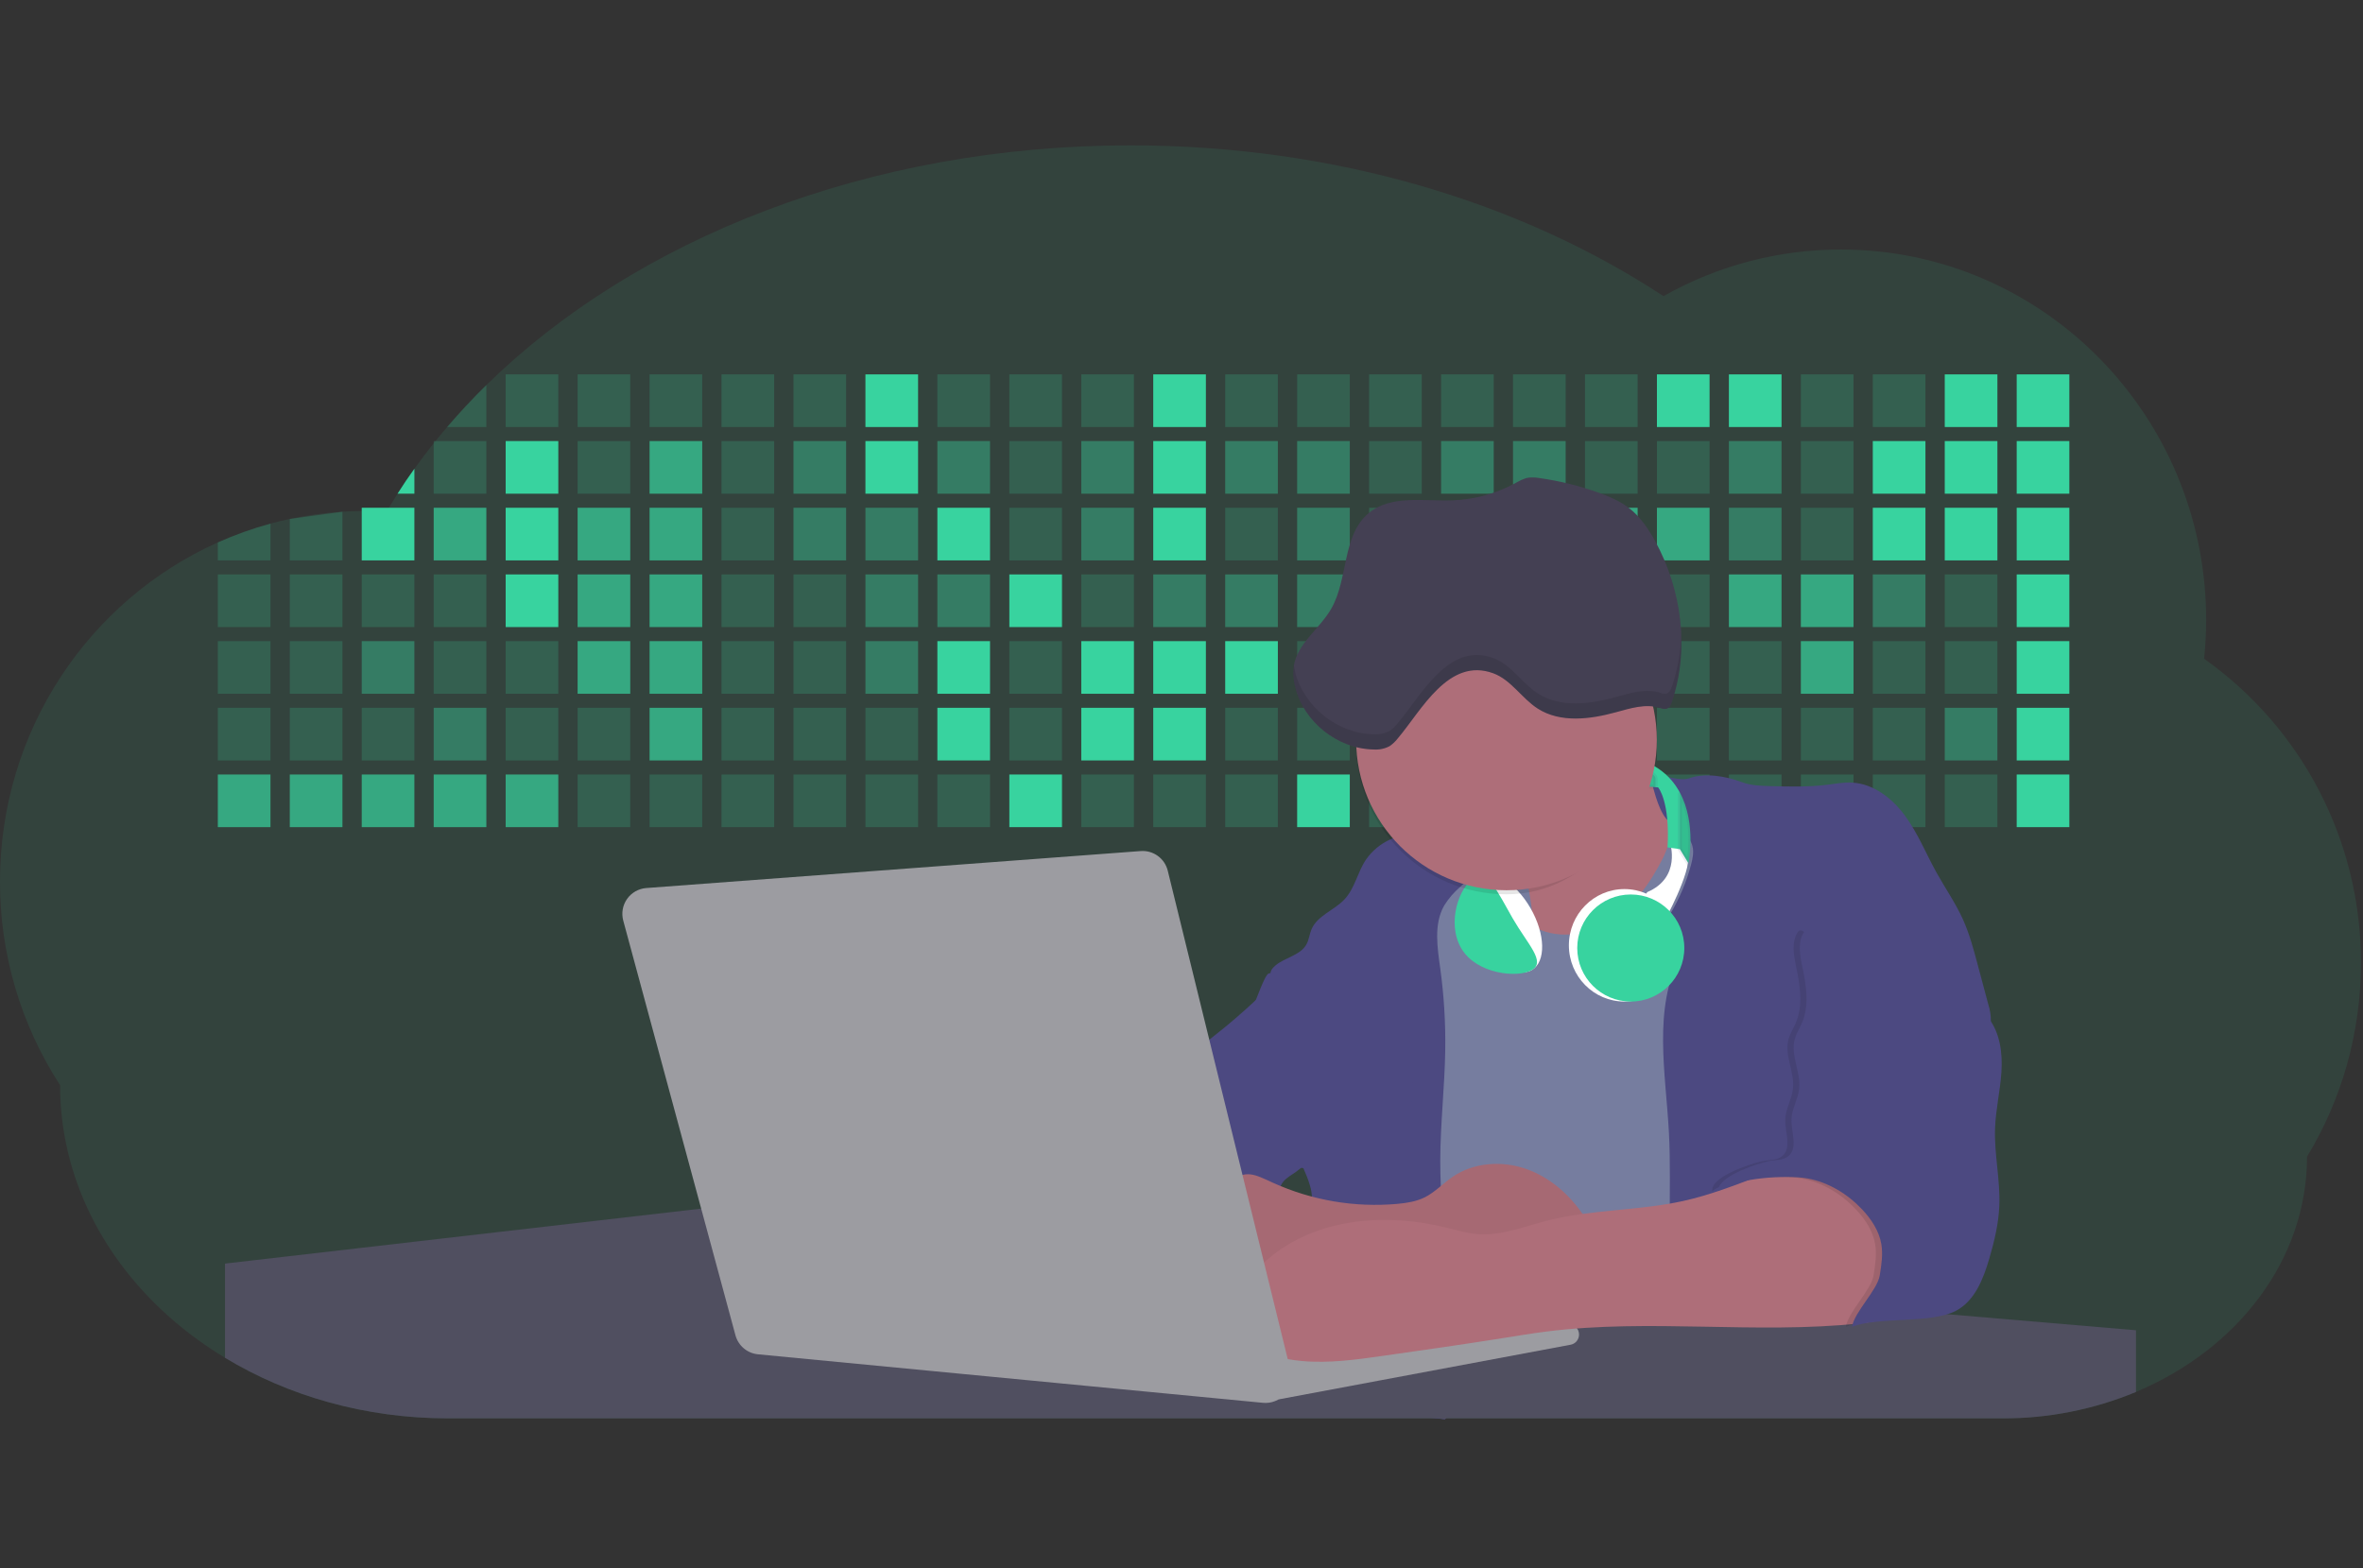 <?xml version="1.0" encoding="UTF-8"?>
<svg width="553px" height="367px" viewBox="0 0 553 367" version="1.1" xmlns="http://www.w3.org/2000/svg" xmlns:xlink="http://www.w3.org/1999/xlink">
    <rect x="0" y="0" width="553" height="367" fill="#333333" stroke="none"/>
    <!-- Generator: Sketch 52.5 (67469) - http://www.bohemiancoding.com/sketch -->
    <title>create</title>
    <desc>Created with Sketch.</desc>
    <g id="create" stroke="none" stroke-width="1" fill="none" fill-rule="evenodd">
        <g id="undraw_developer_activity_bv83" transform="translate(0, 34)">
            <path d="M552.517,191.367 C552.524,199.466 551.41,207.528 549.209,215.322 C547.081,222.836 543.95,230.03 539.902,236.708 C539.902,260.905 523.568,281.817 499.859,291.767 C489.952,295.882 479.324,297.984 468.596,297.949 L104.886,297.949 C85.447,297.949 67.432,292.704 52.658,283.769 C48.43,281.223 44.419,278.333 40.666,275.128 C24.245,261.016 14.064,241.514 14.064,219.973 C4.848,205.782 -0.039,189.216 -3.26011733e-14,172.295 C-3.26011733e-14,136.864 20.956,106.398 50.977,92.947 C54.964,91.162 59.083,89.69 63.298,88.543 C64.789,88.137 66.296,87.773 67.819,87.451 C71.878,86.587 75.996,86.022 80.139,85.761 C81.636,85.668 83.142,85.614 84.655,85.602 L85.486,85.602 C87.157,85.602 88.813,85.659 90.46,85.756 L91.001,84.838 C91.664,83.731 92.344,82.634 93.039,81.549 C94.295,79.572 95.612,77.624 96.99,75.705 C98.432,73.68 99.938,71.687 101.506,69.726 L101.907,69.243 C102.795,68.136 103.703,67.041 104.63,65.959 C107.528,62.582 110.587,59.305 113.807,56.131 C148.634,21.994 203.195,0.019 264.532,0.019 C312.259,0.019 355.886,13.325 389.302,35.31 C401.962,28.146 416.263,24.387 430.809,24.4 C478.014,24.4 516.294,63.216 516.294,111.097 C516.287,114.127 516.126,117.154 515.811,120.168 C538.903,136.514 552.596,163.075 552.517,191.367 Z" id="Path" fill="#38D39F" opacity="0.1"></path>
            <path d="M113.817,56.111 L113.817,65.94 L104.64,65.94 C107.515,62.565 110.574,59.289 113.817,56.111 Z" id="Path" fill="#38D39F" opacity="0.2"></path>
            <rect id="Rectangle" fill="#38D39F" opacity="0.2" x="118.337" y="53.619" width="12.321" height="12.321"></rect>
            <rect id="Rectangle" fill="#38D39F" opacity="0.2" x="135.173" y="53.619" width="12.321" height="12.321"></rect>
            <rect id="Rectangle" fill="#38D39F" opacity="0.2" x="152.015" y="53.619" width="12.321" height="12.321"></rect>
            <rect id="Rectangle" fill="#38D39F" opacity="0.2" x="168.851" y="53.619" width="12.321" height="12.321"></rect>
            <rect id="Rectangle" fill="#38D39F" opacity="0.2" x="185.692" y="53.619" width="12.321" height="12.321"></rect>
            <rect id="Rectangle" fill="#38D39F" x="202.533" y="53.619" width="12.321" height="12.321"></rect>
            <rect id="Rectangle" fill="#38D39F" opacity="0.2" x="219.37" y="53.619" width="12.321" height="12.321"></rect>
            <rect id="Rectangle" fill="#38D39F" opacity="0.2" x="236.211" y="53.619" width="12.321" height="12.321"></rect>
            <rect id="Rectangle" fill="#38D39F" opacity="0.2" x="253.047" y="53.619" width="12.321" height="12.321"></rect>
            <rect id="Rectangle" fill="#38D39F" x="269.888" y="53.619" width="12.321" height="12.321"></rect>
            <rect id="Rectangle" fill="#38D39F" opacity="0.2" x="286.729" y="53.619" width="12.321" height="12.321"></rect>
            <rect id="Rectangle" fill="#38D39F" opacity="0.2" x="303.566" y="53.619" width="12.321" height="12.321"></rect>
            <rect id="Rectangle" fill="#38D39F" opacity="0.2" x="320.407" y="53.619" width="12.321" height="12.321"></rect>
            <rect id="Rectangle" fill="#38D39F" opacity="0.2" x="337.248" y="53.619" width="12.321" height="12.321"></rect>
            <rect id="Rectangle" fill="#38D39F" opacity="0.2" x="354.084" y="53.619" width="12.321" height="12.321"></rect>
            <rect id="Rectangle" fill="#38D39F" opacity="0.2" x="370.925" y="53.619" width="12.321" height="12.321"></rect>
            <rect id="Rectangle" fill="#38D39F" x="387.762" y="53.619" width="12.321" height="12.321"></rect>
            <rect id="Rectangle" fill="#38D39F" x="404.603" y="53.619" width="12.321" height="12.321"></rect>
            <rect id="Rectangle" fill="#38D39F" opacity="0.2" x="421.444" y="53.619" width="12.321" height="12.321"></rect>
            <rect id="Rectangle" fill="#38D39F" opacity="0.2" x="438.28" y="53.619" width="12.321" height="12.321"></rect>
            <rect id="Rectangle" fill="#38D39F" x="455.121" y="53.619" width="12.321" height="12.321"></rect>
            <rect id="Rectangle" fill="#38D39F" x="471.958" y="53.619" width="12.321" height="12.321"></rect>
            <path d="M96.98,75.701 L96.98,81.545 L93.03,81.545 C94.285,79.555 95.602,77.607 96.98,75.701 Z" id="Path" fill="#38D39F"></path>
            <rect id="Rectangle" fill="#38D39F" opacity="0.2" x="101.496" y="69.224" width="12.321" height="12.321"></rect>
            <rect id="Rectangle" fill="#38D39F" x="118.337" y="69.224" width="12.321" height="12.321"></rect>
            <rect id="Rectangle" fill="#38D39F" opacity="0.2" x="135.173" y="69.224" width="12.321" height="12.321"></rect>
            <rect id="Rectangle" fill="#38D39F" opacity="0.7" x="152.015" y="69.224" width="12.321" height="12.321"></rect>
            <rect id="Rectangle" fill="#38D39F" opacity="0.2" x="168.851" y="69.224" width="12.321" height="12.321"></rect>
            <rect id="Rectangle" fill="#38D39F" opacity="0.4" x="185.692" y="69.224" width="12.321" height="12.321"></rect>
            <rect id="Rectangle" fill="#38D39F" x="202.533" y="69.224" width="12.321" height="12.321"></rect>
            <rect id="Rectangle" fill="#38D39F" opacity="0.4" x="219.37" y="69.224" width="12.321" height="12.321"></rect>
            <rect id="Rectangle" fill="#38D39F" opacity="0.2" x="236.211" y="69.224" width="12.321" height="12.321"></rect>
            <rect id="Rectangle" fill="#38D39F" opacity="0.4" x="253.047" y="69.224" width="12.321" height="12.321"></rect>
            <rect id="Rectangle" fill="#38D39F" x="269.888" y="69.224" width="12.321" height="12.321"></rect>
            <rect id="Rectangle" fill="#38D39F" opacity="0.4" x="286.729" y="69.224" width="12.321" height="12.321"></rect>
            <rect id="Rectangle" fill="#38D39F" opacity="0.4" x="303.566" y="69.224" width="12.321" height="12.321"></rect>
            <rect id="Rectangle" fill="#38D39F" opacity="0.2" x="320.407" y="69.224" width="12.321" height="12.321"></rect>
            <rect id="Rectangle" fill="#38D39F" opacity="0.4" x="337.248" y="69.224" width="12.321" height="12.321"></rect>
            <rect id="Rectangle" fill="#38D39F" opacity="0.4" x="354.084" y="69.224" width="12.321" height="12.321"></rect>
            <rect id="Rectangle" fill="#38D39F" opacity="0.2" x="370.925" y="69.224" width="12.321" height="12.321"></rect>
            <rect id="Rectangle" fill="#38D39F" opacity="0.2" x="387.762" y="69.224" width="12.321" height="12.321"></rect>
            <rect id="Rectangle" fill="#38D39F" opacity="0.4" x="404.603" y="69.224" width="12.321" height="12.321"></rect>
            <rect id="Rectangle" fill="#38D39F" opacity="0.2" x="421.444" y="69.224" width="12.321" height="12.321"></rect>
            <rect id="Rectangle" fill="#38D39F" x="438.28" y="69.224" width="12.321" height="12.321"></rect>
            <rect id="Rectangle" fill="#38D39F" x="455.121" y="69.224" width="12.321" height="12.321"></rect>
            <rect id="Rectangle" fill="#38D39F" x="471.958" y="69.224" width="12.321" height="12.321"></rect>
            <path d="M63.298,88.543 L63.298,97.154 L50.977,97.154 L50.977,92.947 C54.964,91.162 59.083,89.69 63.298,88.543 Z" id="Path" fill="#38D39F" opacity="0.2"></path>
            <polygon id="Path" fill="#38D39F" opacity="0.2" points="80.139 85.761 80.139 97.154 67.819 97.154 67.819 87.451"></polygon>
            <rect id="Rectangle" fill="#38D39F" x="84.655" y="84.834" width="12.321" height="12.321"></rect>
            <rect id="Rectangle" fill="#38D39F" opacity="0.7" x="101.496" y="84.834" width="12.321" height="12.321"></rect>
            <rect id="Rectangle" fill="#38D39F" x="118.337" y="84.834" width="12.321" height="12.321"></rect>
            <rect id="Rectangle" fill="#38D39F" opacity="0.7" x="135.173" y="84.834" width="12.321" height="12.321"></rect>
            <rect id="Rectangle" fill="#38D39F" opacity="0.7" x="152.015" y="84.834" width="12.321" height="12.321"></rect>
            <rect id="Rectangle" fill="#38D39F" opacity="0.2" x="168.851" y="84.834" width="12.321" height="12.321"></rect>
            <rect id="Rectangle" fill="#38D39F" opacity="0.4" x="185.692" y="84.834" width="12.321" height="12.321"></rect>
            <rect id="Rectangle" fill="#38D39F" opacity="0.4" x="202.533" y="84.834" width="12.321" height="12.321"></rect>
            <rect id="Rectangle" fill="#38D39F" x="219.37" y="84.834" width="12.321" height="12.321"></rect>
            <rect id="Rectangle" fill="#38D39F" opacity="0.2" x="236.211" y="84.834" width="12.321" height="12.321"></rect>
            <rect id="Rectangle" fill="#38D39F" opacity="0.4" x="253.047" y="84.834" width="12.321" height="12.321"></rect>
            <rect id="Rectangle" fill="#38D39F" x="269.888" y="84.834" width="12.321" height="12.321"></rect>
            <rect id="Rectangle" fill="#38D39F" opacity="0.2" x="286.729" y="84.834" width="12.321" height="12.321"></rect>
            <rect id="Rectangle" fill="#38D39F" opacity="0.4" x="303.566" y="84.834" width="12.321" height="12.321"></rect>
            <rect id="Rectangle" fill="#38D39F" opacity="0.2" x="320.407" y="84.834" width="12.321" height="12.321"></rect>
            <rect id="Rectangle" fill="#38D39F" x="337.248" y="84.834" width="12.321" height="12.321"></rect>
            <rect id="Rectangle" fill="#38D39F" opacity="0.2" x="354.084" y="84.834" width="12.321" height="12.321"></rect>
            <rect id="Rectangle" fill="#38D39F" opacity="0.7" x="370.925" y="84.834" width="12.321" height="12.321"></rect>
            <rect id="Rectangle" fill="#38D39F" opacity="0.7" x="387.762" y="84.834" width="12.321" height="12.321"></rect>
            <rect id="Rectangle" fill="#38D39F" opacity="0.4" x="404.603" y="84.834" width="12.321" height="12.321"></rect>
            <rect id="Rectangle" fill="#38D39F" opacity="0.2" x="421.444" y="84.834" width="12.321" height="12.321"></rect>
            <rect id="Rectangle" fill="#38D39F" x="438.28" y="84.834" width="12.321" height="12.321"></rect>
            <rect id="Rectangle" fill="#38D39F" x="455.121" y="84.834" width="12.321" height="12.321"></rect>
            <rect id="Rectangle" fill="#38D39F" x="471.958" y="84.834" width="12.321" height="12.321"></rect>
            <rect id="Rectangle" fill="#38D39F" opacity="0.2" x="50.977" y="100.438" width="12.321" height="12.321"></rect>
            <rect id="Rectangle" fill="#38D39F" opacity="0.2" x="67.819" y="100.438" width="12.321" height="12.321"></rect>
            <rect id="Rectangle" fill="#38D39F" opacity="0.2" x="84.655" y="100.438" width="12.321" height="12.321"></rect>
            <rect id="Rectangle" fill="#38D39F" opacity="0.2" x="101.496" y="100.438" width="12.321" height="12.321"></rect>
            <rect id="Rectangle" fill="#38D39F" x="118.337" y="100.438" width="12.321" height="12.321"></rect>
            <rect id="Rectangle" fill="#38D39F" opacity="0.7" x="135.173" y="100.438" width="12.321" height="12.321"></rect>
            <rect id="Rectangle" fill="#38D39F" opacity="0.7" x="152.015" y="100.438" width="12.321" height="12.321"></rect>
            <rect id="Rectangle" fill="#38D39F" opacity="0.2" x="168.851" y="100.438" width="12.321" height="12.321"></rect>
            <rect id="Rectangle" fill="#38D39F" opacity="0.2" x="185.692" y="100.438" width="12.321" height="12.321"></rect>
            <rect id="Rectangle" fill="#38D39F" opacity="0.4" x="202.533" y="100.438" width="12.321" height="12.321"></rect>
            <rect id="Rectangle" fill="#38D39F" opacity="0.4" x="219.37" y="100.438" width="12.321" height="12.321"></rect>
            <rect id="Rectangle" fill="#38D39F" x="236.211" y="100.438" width="12.321" height="12.321"></rect>
            <rect id="Rectangle" fill="#38D39F" opacity="0.2" x="253.047" y="100.438" width="12.321" height="12.321"></rect>
            <rect id="Rectangle" fill="#38D39F" opacity="0.4" x="269.888" y="100.438" width="12.321" height="12.321"></rect>
            <rect id="Rectangle" fill="#38D39F" opacity="0.4" x="286.729" y="100.438" width="12.321" height="12.321"></rect>
            <rect id="Rectangle" fill="#38D39F" opacity="0.4" x="303.566" y="100.438" width="12.321" height="12.321"></rect>
            <rect id="Rectangle" fill="#38D39F" opacity="0.4" x="320.407" y="100.438" width="12.321" height="12.321"></rect>
            <rect id="Rectangle" fill="#38D39F" opacity="0.2" x="337.248" y="100.438" width="12.321" height="12.321"></rect>
            <rect id="Rectangle" fill="#38D39F" opacity="0.2" x="354.084" y="100.438" width="12.321" height="12.321"></rect>
            <rect id="Rectangle" fill="#38D39F" opacity="0.2" x="370.925" y="100.438" width="12.321" height="12.321"></rect>
            <rect id="Rectangle" fill="#38D39F" opacity="0.2" x="387.762" y="100.438" width="12.321" height="12.321"></rect>
            <rect id="Rectangle" fill="#38D39F" opacity="0.7" x="404.603" y="100.438" width="12.321" height="12.321"></rect>
            <rect id="Rectangle" fill="#38D39F" opacity="0.7" x="421.444" y="100.438" width="12.321" height="12.321"></rect>
            <rect id="Rectangle" fill="#38D39F" opacity="0.4" x="438.28" y="100.438" width="12.321" height="12.321"></rect>
            <rect id="Rectangle" fill="#38D39F" opacity="0.2" x="455.121" y="100.438" width="12.321" height="12.321"></rect>
            <rect id="Rectangle" fill="#38D39F" x="471.958" y="100.438" width="12.321" height="12.321"></rect>
            <rect id="Rectangle" fill="#38D39F" opacity="0.2" x="50.977" y="116.048" width="12.321" height="12.321"></rect>
            <rect id="Rectangle" fill="#38D39F" opacity="0.2" x="67.819" y="116.048" width="12.321" height="12.321"></rect>
            <rect id="Rectangle" fill="#38D39F" opacity="0.4" x="84.655" y="116.048" width="12.321" height="12.321"></rect>
            <rect id="Rectangle" fill="#38D39F" opacity="0.2" x="101.496" y="116.048" width="12.321" height="12.321"></rect>
            <rect id="Rectangle" fill="#38D39F" opacity="0.2" x="118.337" y="116.048" width="12.321" height="12.321"></rect>
            <rect id="Rectangle" fill="#38D39F" opacity="0.7" x="135.173" y="116.048" width="12.321" height="12.321"></rect>
            <rect id="Rectangle" fill="#38D39F" opacity="0.7" x="152.015" y="116.048" width="12.321" height="12.321"></rect>
            <rect id="Rectangle" fill="#38D39F" opacity="0.2" x="168.851" y="116.048" width="12.321" height="12.321"></rect>
            <rect id="Rectangle" fill="#38D39F" opacity="0.2" x="185.692" y="116.048" width="12.321" height="12.321"></rect>
            <rect id="Rectangle" fill="#38D39F" opacity="0.4" x="202.533" y="116.048" width="12.321" height="12.321"></rect>
            <rect id="Rectangle" fill="#38D39F" x="219.37" y="116.048" width="12.321" height="12.321"></rect>
            <rect id="Rectangle" fill="#38D39F" opacity="0.2" x="236.211" y="116.048" width="12.321" height="12.321"></rect>
            <rect id="Rectangle" fill="#38D39F" x="253.047" y="116.048" width="12.321" height="12.321"></rect>
            <rect id="Rectangle" fill="#38D39F" x="269.888" y="116.048" width="12.321" height="12.321"></rect>
            <rect id="Rectangle" fill="#38D39F" x="286.729" y="116.048" width="12.321" height="12.321"></rect>
            <rect id="Rectangle" fill="#38D39F" opacity="0.2" x="303.566" y="116.048" width="12.321" height="12.321"></rect>
            <rect id="Rectangle" fill="#38D39F" x="320.407" y="116.048" width="12.321" height="12.321"></rect>
            <rect id="Rectangle" fill="#38D39F" opacity="0.2" x="337.248" y="116.048" width="12.321" height="12.321"></rect>
            <rect id="Rectangle" fill="#38D39F" opacity="0.2" x="354.084" y="116.048" width="12.321" height="12.321"></rect>
            <rect id="Rectangle" fill="#38D39F" opacity="0.2" x="370.925" y="116.048" width="12.321" height="12.321"></rect>
            <rect id="Rectangle" fill="#38D39F" opacity="0.2" x="387.762" y="116.048" width="12.321" height="12.321"></rect>
            <rect id="Rectangle" fill="#38D39F" opacity="0.2" x="404.603" y="116.048" width="12.321" height="12.321"></rect>
            <rect id="Rectangle" fill="#38D39F" opacity="0.7" x="421.444" y="116.048" width="12.321" height="12.321"></rect>
            <rect id="Rectangle" fill="#38D39F" opacity="0.2" x="438.28" y="116.048" width="12.321" height="12.321"></rect>
            <rect id="Rectangle" fill="#38D39F" opacity="0.2" x="455.121" y="116.048" width="12.321" height="12.321"></rect>
            <rect id="Rectangle" fill="#38D39F" x="471.958" y="116.048" width="12.321" height="12.321"></rect>
            <rect id="Rectangle" fill="#38D39F" opacity="0.2" x="50.977" y="131.653" width="12.321" height="12.321"></rect>
            <rect id="Rectangle" fill="#38D39F" opacity="0.2" x="67.819" y="131.653" width="12.321" height="12.321"></rect>
            <rect id="Rectangle" fill="#38D39F" opacity="0.2" x="84.655" y="131.653" width="12.321" height="12.321"></rect>
            <rect id="Rectangle" fill="#38D39F" opacity="0.4" x="101.496" y="131.653" width="12.321" height="12.321"></rect>
            <rect id="Rectangle" fill="#38D39F" opacity="0.2" x="118.337" y="131.653" width="12.321" height="12.321"></rect>
            <rect id="Rectangle" fill="#38D39F" opacity="0.2" x="135.173" y="131.653" width="12.321" height="12.321"></rect>
            <rect id="Rectangle" fill="#38D39F" opacity="0.7" x="152.015" y="131.653" width="12.321" height="12.321"></rect>
            <rect id="Rectangle" fill="#38D39F" opacity="0.2" x="168.851" y="131.653" width="12.321" height="12.321"></rect>
            <rect id="Rectangle" fill="#38D39F" opacity="0.2" x="185.692" y="131.653" width="12.321" height="12.321"></rect>
            <rect id="Rectangle" fill="#38D39F" opacity="0.2" x="202.533" y="131.653" width="12.321" height="12.321"></rect>
            <rect id="Rectangle" fill="#38D39F" x="219.37" y="131.653" width="12.321" height="12.321"></rect>
            <rect id="Rectangle" fill="#38D39F" opacity="0.2" x="236.211" y="131.653" width="12.321" height="12.321"></rect>
            <rect id="Rectangle" fill="#38D39F" x="253.047" y="131.653" width="12.321" height="12.321"></rect>
            <rect id="Rectangle" fill="#38D39F" x="269.888" y="131.653" width="12.321" height="12.321"></rect>
            <rect id="Rectangle" fill="#38D39F" opacity="0.2" x="286.729" y="131.653" width="12.321" height="12.321"></rect>
            <rect id="Rectangle" fill="#38D39F" opacity="0.2" x="303.566" y="131.653" width="12.321" height="12.321"></rect>
            <rect id="Rectangle" fill="#38D39F" opacity="0.2" x="320.407" y="131.653" width="12.321" height="12.321"></rect>
            <rect id="Rectangle" fill="#38D39F" opacity="0.2" x="337.248" y="131.653" width="12.321" height="12.321"></rect>
            <rect id="Rectangle" fill="#38D39F" opacity="0.2" x="354.084" y="131.653" width="12.321" height="12.321"></rect>
            <rect id="Rectangle" fill="#38D39F" opacity="0.2" x="370.925" y="131.653" width="12.321" height="12.321"></rect>
            <rect id="Rectangle" fill="#38D39F" opacity="0.2" x="387.762" y="131.653" width="12.321" height="12.321"></rect>
            <rect id="Rectangle" fill="#38D39F" opacity="0.2" x="404.603" y="131.653" width="12.321" height="12.321"></rect>
            <rect id="Rectangle" fill="#38D39F" opacity="0.2" x="421.444" y="131.653" width="12.321" height="12.321"></rect>
            <rect id="Rectangle" fill="#38D39F" opacity="0.2" x="438.28" y="131.653" width="12.321" height="12.321"></rect>
            <rect id="Rectangle" fill="#38D39F" opacity="0.4" x="455.121" y="131.653" width="12.321" height="12.321"></rect>
            <rect id="Rectangle" fill="#38D39F" x="471.958" y="131.653" width="12.321" height="12.321"></rect>
            <rect id="Rectangle" fill="#38D39F" opacity="0.7" x="50.977" y="147.262" width="12.321" height="12.321"></rect>
            <rect id="Rectangle" fill="#38D39F" opacity="0.7" x="67.819" y="147.262" width="12.321" height="12.321"></rect>
            <rect id="Rectangle" fill="#38D39F" opacity="0.7" x="84.655" y="147.262" width="12.321" height="12.321"></rect>
            <rect id="Rectangle" fill="#38D39F" opacity="0.7" x="101.496" y="147.262" width="12.321" height="12.321"></rect>
            <rect id="Rectangle" fill="#38D39F" opacity="0.7" x="118.337" y="147.262" width="12.321" height="12.321"></rect>
            <rect id="Rectangle" fill="#38D39F" opacity="0.2" x="135.173" y="147.262" width="12.321" height="12.321"></rect>
            <rect id="Rectangle" fill="#38D39F" opacity="0.2" x="152.015" y="147.262" width="12.321" height="12.321"></rect>
            <rect id="Rectangle" fill="#38D39F" opacity="0.2" x="168.851" y="147.262" width="12.321" height="12.321"></rect>
            <rect id="Rectangle" fill="#38D39F" opacity="0.2" x="185.692" y="147.262" width="12.321" height="12.321"></rect>
            <rect id="Rectangle" fill="#38D39F" opacity="0.2" x="202.533" y="147.262" width="12.321" height="12.321"></rect>
            <rect id="Rectangle" fill="#38D39F" opacity="0.2" x="219.37" y="147.262" width="12.321" height="12.321"></rect>
            <rect id="Rectangle" fill="#38D39F" x="236.211" y="147.262" width="12.321" height="12.321"></rect>
            <rect id="Rectangle" fill="#38D39F" opacity="0.2" x="253.047" y="147.262" width="12.321" height="12.321"></rect>
            <rect id="Rectangle" fill="#38D39F" opacity="0.2" x="269.888" y="147.262" width="12.321" height="12.321"></rect>
            <rect id="Rectangle" fill="#38D39F" opacity="0.2" x="286.729" y="147.262" width="12.321" height="12.321"></rect>
            <rect id="Rectangle" fill="#38D39F" x="303.566" y="147.262" width="12.321" height="12.321"></rect>
            <rect id="Rectangle" fill="#38D39F" opacity="0.2" x="320.407" y="147.262" width="12.321" height="12.321"></rect>
            <rect id="Rectangle" fill="#38D39F" opacity="0.2" x="337.248" y="147.262" width="12.321" height="12.321"></rect>
            <rect id="Rectangle" fill="#38D39F" opacity="0.2" x="354.084" y="147.262" width="12.321" height="12.321"></rect>
            <rect id="Rectangle" fill="#38D39F" opacity="0.2" x="370.925" y="147.262" width="12.321" height="12.321"></rect>
            <rect id="Rectangle" fill="#38D39F" opacity="0.2" x="387.762" y="147.262" width="12.321" height="12.321"></rect>
            <rect id="Rectangle" fill="#38D39F" opacity="0.2" x="404.603" y="147.262" width="12.321" height="12.321"></rect>
            <rect id="Rectangle" fill="#38D39F" opacity="0.2" x="421.444" y="147.262" width="12.321" height="12.321"></rect>
            <rect id="Rectangle" fill="#38D39F" opacity="0.2" x="438.28" y="147.262" width="12.321" height="12.321"></rect>
            <rect id="Rectangle" fill="#38D39F" opacity="0.2" x="455.121" y="147.262" width="12.321" height="12.321"></rect>
            <rect id="Rectangle" fill="#38D39F" x="471.958" y="147.262" width="12.321" height="12.321"></rect>
            <circle id="Oval" fill="#767D9F" cx="354.751" cy="175.748" r="16.841"></circle>
            <path d="M353.877,154.323 C355.557,161.658 356.984,169.047 358.156,176.492 C358.508,178.704 358.822,181.036 358.02,183.128 C357.349,184.871 355.982,186.233 354.91,187.759 C353.838,189.285 353.027,191.241 353.679,192.99 C354.331,194.738 356.233,195.694 358.049,196.187 C363.246,197.588 368.786,196.569 373.958,195.052 C376.3,194.449 378.546,193.519 380.628,192.289 C382.821,190.898 384.618,188.967 386.269,186.977 C393.808,177.834 398.744,166.861 403.391,155.956 C397.334,156.507 391.382,154.109 387.399,149.513 C385.497,147.277 384.101,144.162 385.173,141.428 C382.029,143.152 378.295,143.268 374.91,144.446 C372.81,145.248 370.789,146.243 368.873,147.417 C366.561,148.753 364.262,150.115 361.976,151.503 C359.363,153.077 356.914,154.478 353.877,154.323 Z" id="Path" fill="#AE6E79"></path>
            <path d="M389.099,166.967 C386.149,172.71 382.309,178.23 376.827,181.65 C371.346,185.069 363.966,185.996 358.474,182.616 C355.77,180.964 353.722,178.452 351.36,176.337 C348.999,174.222 346.048,172.41 342.874,172.686 C339.378,172.99 336.639,175.719 334.297,178.332 C330.742,182.302 327.308,186.441 324.792,191.14 C319.962,200.172 318.818,210.729 319.03,220.968 C319.243,231.207 320.726,241.393 320.759,251.632 C320.808,264.228 318.673,276.722 316.514,289.13 C336.364,286.686 356.238,292.027 376.132,294.051 C388.863,295.36 401.691,295.331 414.489,295.297 C416.74,295.297 419.135,295.239 421.009,293.993 C422.155,293.158 423.081,292.057 423.709,290.786 C425.477,287.526 426.187,283.807 426.679,280.132 C427.93,270.849 427.969,261.451 428.003,252.081 C428.09,229.382 428.172,206.6 425.288,184.079 C424.578,178.539 423.67,172.971 421.545,167.788 C419.42,162.606 415.953,157.839 411.104,155.062 C407.988,153.275 400.768,150.165 397.097,151.966 C392.978,153.975 391.075,163.123 389.099,166.967 Z" id="Path" fill="#767D9F"></path>
            <path d="M390.568,231.067 C389.819,217.061 386.772,202.113 393.258,189.681 C394.852,186.629 389.133,182.818 390.901,179.863 C393.058,176.259 394.694,172.368 395.76,168.305 C396.127,166.909 396.421,165.432 396.074,164.031 C395.431,161.476 392.905,159.955 390.761,158.399 C388.394,156.68 387.177,151.44 386.414,148.605 C385.651,145.77 392.485,149.184 395.233,148.175 C399.049,146.779 403.898,147.658 407.703,149.073 C409.829,149.856 412.137,149.923 414.402,149.981 C418.802,150.097 423.216,150.208 427.582,149.667 C429.543,149.421 431.509,149.049 433.48,149.16 C438.507,149.445 442.878,152.884 445.853,156.951 C448.828,161.017 450.722,165.755 453.161,170.16 C455.194,173.83 457.618,177.298 459.352,181.118 C460.888,184.499 461.859,188.131 462.82,191.744 L465.298,201.012 C465.731,202.338 465.937,203.727 465.906,205.122 C465.781,206.605 465.124,207.986 464.457,209.304 C461.937,214.191 458.915,218.803 455.44,223.064 C450.229,229.454 443.902,235.216 440.806,242.866 C439.599,245.846 438.927,249.014 438.314,252.173 C435.841,264.806 434.083,277.569 433.05,290.4 C427.406,287.788 421.491,285.811 415.412,284.503 C412.381,283.854 409.318,283.371 406.235,283.054 C403.535,282.774 400.053,283.305 397.484,282.571 C393.185,281.349 392.712,274.08 392.06,270.275 C391.017,264.213 390.809,258.046 390.771,251.922 C390.722,244.957 390.94,238.007 390.568,231.067 Z" id="Path" fill="#4C4981"></path>
            <path d="M296.171,204.876 C298.205,216.467 300.446,228.092 304.865,238.983 C304.754,239.089 304.643,239.186 304.532,239.282 C304.14,239.616 303.735,239.93 303.31,240.248 C302.32,240.944 301.233,241.533 300.412,242.441 C300.101,242.788 299.855,243.189 299.687,243.624 C299.381,244.311 299.381,245.096 299.687,245.783 C297.384,246.802 294.708,246.488 292.124,246.392 C289.898,246.31 287.739,246.392 285.952,247.614 C283.469,249.323 282.721,252.608 282.32,255.592 C282.172,256.681 282.044,257.77 281.938,258.862 C281.835,259.876 281.751,260.894 281.687,261.914 C281.468,265.291 281.438,268.677 281.595,272.057 C281.621,272.675 281.655,273.293 281.697,273.911 C273.805,273.723 266.614,269.608 259.809,265.609 C258.253,264.696 256.65,263.735 255.641,262.228 C254.71,260.748 254.317,258.994 254.525,257.258 C254.525,257.012 254.568,256.776 254.602,256.524 C254.818,255.091 255.189,253.686 255.708,252.332 C257.837,246.568 260.976,241.228 264.976,236.563 C266.705,234.544 268.652,232.569 269.458,230.034 C269.811,228.928 269.941,227.754 270.299,226.653 C271.902,221.881 277.688,219.626 279.668,214.994 C280.151,213.888 280.373,212.676 280.972,211.613 C281.511,210.73 282.207,209.953 283.025,209.319 C283.377,209.024 283.745,208.739 284.107,208.454 C287.5,205.795 290.77,202.986 293.916,200.027 C294.502,199.476 295.081,198.919 295.655,198.356 C295.578,200.541 295.751,202.729 296.171,204.876 Z" id="Path" fill="#4C4981"></path>
            <path d="M344.84,170.594 C344.145,171.329 343.391,172.019 342.652,172.705 L342.454,172.884 L341.672,173.608 C340.252,174.834 339.023,176.265 338.025,177.853 L337.943,177.989 C335.48,182.398 336.393,187.827 337.079,192.835 C337.929,199.076 338.312,205.373 338.223,211.671 C338.098,220.364 337.074,229 337.055,237.684 C337.055,239.654 337.098,241.62 337.185,243.59 C337.325,246.793 337.567,249.99 337.856,253.187 C338.17,256.693 338.547,260.195 338.9,263.696 C339.18,266.406 339.445,269.111 339.668,271.815 C339.779,273.216 339.885,274.612 339.972,276.012 C340.073,277.654 340.155,279.301 340.204,280.943 C340.237,281.987 340.257,283.025 340.257,284.068 C340.257,284.662 340.257,285.251 340.257,285.841 C340.257,286.971 340.226,288.098 340.165,289.221 C340.101,290.667 340.002,292.116 339.87,293.568 C339.721,295.147 339.455,296.872 338.344,297.982 C338.277,298.05 338.204,298.113 338.132,298.176 L336.567,297.982 C325.78,296.691 314.889,296.497 304.063,297.403 C304.3,295.77 304.517,294.143 304.73,292.506 C304.826,291.733 304.923,290.955 305.015,290.178 C305.121,289.289 305.222,288.4 305.319,287.512 C305.43,286.546 305.531,285.58 305.628,284.614 C305.879,282.125 306.1,279.634 306.29,277.142 C306.57,273.507 306.782,269.866 306.927,266.218 C306.998,264.476 307.053,262.732 307.091,260.987 C307.146,258.823 307.172,256.658 307.169,254.491 C307.169,252.385 307.151,250.276 307.115,248.164 C307.115,247.469 307.086,246.773 307.028,246.083 C306.987,245.461 306.901,244.843 306.773,244.233 C306.414,242.827 305.929,241.456 305.324,240.137 C305.217,239.886 305.116,239.654 305.015,239.389 C304.957,239.258 304.903,239.123 304.85,238.993 C307.632,236.515 309.612,233.197 311.515,229.932 C314.601,224.673 317.76,219.181 318.277,213.105 C318.794,207.03 315.775,200.205 309.97,198.351 C308.39,197.868 306.719,197.733 305.092,197.448 C303.556,197.177 300.354,196.564 298.577,195.463 C297.611,196.454 296.645,197.428 295.679,198.385 C295.737,196.925 296.094,195.494 296.727,194.178 L297.413,194.212 C297.357,194.057 297.33,193.893 297.335,193.729 C297.335,193.212 297.693,192.628 298.456,191.98 C300.731,190.048 304.309,189.619 305.744,187.006 C306.343,185.919 306.444,184.625 306.927,183.485 C308.313,180.235 312.293,179.037 314.688,176.438 C317.084,173.84 317.683,170.16 319.62,167.262 C321.066,165.146 323.073,163.474 325.415,162.432 C325.608,162.341 325.806,162.249 326.004,162.167 C330.013,160.452 334.775,160.061 338.929,160.071 C340.542,160.071 344.724,160.119 346.772,160.935 C347.104,161.054 347.408,161.24 347.666,161.481 C349.849,163.857 346.453,168.875 344.84,170.594 Z" id="Path" fill="#4C4981"></path>
            <path d="M296.891,193.84 C304.427,191.571 312.558,192.418 319.465,196.192 C322.942,198.124 326.062,200.819 327.975,204.296 C330.849,209.512 330.723,215.8 330.52,221.755 C330.419,224.735 330.288,227.822 328.975,230.497 C327.453,233.593 324.584,235.718 321.658,237.457 C319.824,238.627 317.815,239.496 315.707,240.031 C312.462,240.736 309.091,240.137 305.821,239.548 C302.266,238.891 298.451,238.099 295.983,235.452 C294.534,233.917 293.742,231.922 292.96,229.971 C291.836,227.153 290.709,224.339 289.579,221.528 C287.623,216.646 286.961,212.584 289.545,207.827 C290.719,205.658 292.153,203.63 293.312,201.447 C293.892,200.336 295.968,194.125 296.891,193.84 Z" id="Path" fill="#4C4981"></path>
            <path d="M499.873,277.331 L499.873,291.771 C489.966,295.887 479.339,297.989 468.611,297.954 L338.359,297.954 C338.291,298.021 338.219,298.084 338.146,298.147 L336.581,297.954 L104.886,297.954 C85.447,297.954 67.432,292.708 52.658,283.774 L52.658,261.726 L164.089,248.864 L164.176,248.864 L229.068,254.361 L245.86,255.81 L254.583,256.549 L272.636,258.08 L281.924,258.867 L295.447,260.016 L297.35,260.176 L307.096,261.002 L320.32,262.088 L338.914,263.663 L369.911,266.295 L391.717,268.145 L427.525,271.183 L434.334,271.757 L435.069,271.82 L435.706,271.873 L444.699,272.636 L454.571,273.477 L455.715,273.573 L499.873,277.331 Z" id="Path" fill="#504F60"></path>
            <polygon id="Path" fill="#9C9CA1" points="368.989 276.799 229.343 252.965 223.929 280.344 287.942 288.009 307.652 290.477 361.87 279.799"></polygon>
            <path d="M296.703,289.106 L366.666,275.954 C367.374,275.819 368.107,276.007 368.662,276.468 C369.217,276.929 369.537,277.614 369.534,278.335 C369.538,279.502 368.706,280.504 367.559,280.716 L299.233,293.51 L296.703,289.106 Z" id="Path" fill="#9C9CA1"></path>
            <path d="M327.052,247.749 C329.231,247.546 331.438,247.203 333.399,246.237 C335.813,245.035 337.692,242.963 339.928,241.436 C344.845,238.056 351.423,237.602 357.059,239.543 C362.696,241.485 367.4,245.643 370.694,250.608 C372.881,253.916 374.523,258.138 372.978,261.789 C372.448,262.905 371.779,263.95 370.988,264.899 L366.96,270.163 C366.195,271.27 365.274,272.261 364.227,273.105 C362.72,274.201 360.846,274.65 359.001,274.921 C354.099,275.635 349.11,275.23 344.169,275.558 C335.683,276.123 327.395,278.857 318.89,278.765 C314.003,278.712 309.178,277.727 304.401,276.741 L283.262,272.395 C279.581,271.641 275.423,270.54 273.689,267.203 C272.912,265.701 272.767,263.962 272.675,262.272 C272.424,257.616 272.675,252.438 275.901,249.082 C278.934,245.933 283.73,244.938 287.352,242.61 C291.786,239.756 293.249,240.678 297.925,242.823 C307.045,246.953 317.081,248.65 327.052,247.749 Z" id="Path" fill="#AE6E79"></path>
            <path d="M327.052,247.749 C329.231,247.546 331.438,247.203 333.399,246.237 C335.813,245.035 337.692,242.963 339.928,241.436 C344.845,238.056 351.423,237.602 357.059,239.543 C362.696,241.485 367.4,245.643 370.694,250.608 C372.881,253.916 374.523,258.138 372.978,261.789 C372.448,262.905 371.779,263.95 370.988,264.899 L366.96,270.163 C366.195,271.27 365.274,272.261 364.227,273.105 C362.72,274.201 360.846,274.65 359.001,274.921 C354.099,275.635 349.11,275.23 344.169,275.558 C335.683,276.123 327.395,278.857 318.89,278.765 C314.003,278.712 309.178,277.727 304.401,276.741 L283.262,272.395 C279.581,271.641 275.423,270.54 273.689,267.203 C272.912,265.701 272.767,263.962 272.675,262.272 C272.424,257.616 272.675,252.438 275.901,249.082 C278.934,245.933 283.73,244.938 287.352,242.61 C291.786,239.756 293.249,240.678 297.925,242.823 C307.045,246.953 317.081,248.65 327.052,247.749 Z" id="Path" fill="#000000" opacity="0.05"></path>
            <path d="M411.944,241.127 C406.013,243.421 400.048,245.725 393.837,247.092 C383.425,249.386 372.529,249.024 362.198,251.646 C356.741,253.037 351.317,255.278 345.71,254.824 C343.203,254.621 340.783,253.858 338.344,253.279 C324.642,249.898 309.067,250.994 297.939,259.688 C294.133,262.658 291.018,266.362 288.193,270.313 C286.969,272.041 286.58,274.225 287.132,276.269 C287.684,278.313 289.12,280.004 291.047,280.881 C295.374,282.871 300.01,284.107 304.754,284.537 C311.095,285.097 317.465,284.199 323.773,283.3 C333.133,281.972 342.498,280.639 351.834,279.147 C355.185,278.611 358.537,278.055 361.908,277.63 C386.168,274.563 410.867,278.292 435.189,275.732 C437.648,275.471 440.149,275.133 442.386,274.085 C448.046,271.429 450.847,264.426 449.678,258.273 C448.51,252.12 443.999,247.005 438.57,243.866 C434.02,241.224 429.114,240.157 424.047,239.036 C419.343,237.94 416.474,239.389 411.944,241.127 Z" id="Path" fill="#AE6E79"></path>
            <path d="M463.974,204.344 C466.65,207.851 467.22,212.555 466.93,216.945 C466.64,221.335 465.597,225.677 465.442,230.087 C465.23,236.133 466.689,242.161 466.442,248.188 C466.268,252.405 465.269,256.539 464.085,260.586 C462.69,265.363 460.671,270.497 456.261,272.791 C450.408,275.838 438.131,274.124 431.973,276.51 C432.533,273.018 437.904,267.961 438.464,264.469 C438.85,262.054 439.241,259.572 438.826,257.152 C438.295,254.066 436.484,251.328 434.334,249.048 C430.915,245.421 426.452,242.692 421.55,241.803 C416.648,240.915 404.646,241.644 400.725,244.74 C400.242,241.543 409.225,238.461 412.383,237.771 C413.958,237.418 415.764,237.616 417.025,236.616 C419.44,234.723 417.686,230.951 417.802,227.923 C417.894,225.508 419.304,223.296 419.589,220.881 C420.072,217.017 417.551,213.081 418.541,209.29 C418.908,207.889 419.725,206.658 420.29,205.325 C422.009,201.244 421.256,196.588 420.338,192.251 C419.768,189.527 419.213,186.455 420.729,184.132 C422.135,181.964 426.124,189.686 428.679,189.329 C437.116,188.146 444.752,181.891 451.567,187.011 C455.039,189.619 455.493,192.323 456.879,196.047 C458.227,199.592 461.719,201.408 463.974,204.344 Z" id="Path" fill="#000000" opacity="0.1"></path>
            <path d="M465.423,204.344 C468.099,207.851 468.669,212.555 468.379,216.945 C468.089,221.335 467.046,225.677 466.891,230.087 C466.679,236.133 468.137,242.161 467.891,248.188 C467.717,252.405 466.718,256.539 465.534,260.586 C464.138,265.363 462.12,270.497 457.71,272.791 C451.857,275.838 439.579,274.124 433.422,276.51 C433.982,273.018 439.352,267.961 439.913,264.469 C440.299,262.054 440.69,259.572 440.275,257.152 C439.744,254.066 437.933,251.328 435.783,249.048 C432.364,245.421 427.901,242.692 422.999,241.803 C418.097,240.915 406.095,241.644 402.173,244.74 C401.691,241.543 410.674,238.461 413.832,237.771 C415.407,237.418 417.213,237.616 418.474,236.616 C420.889,234.723 419.135,230.951 419.251,227.923 C419.343,225.508 420.753,223.296 421.038,220.881 C421.521,217.017 419,213.081 419.99,209.29 C420.357,207.889 421.173,206.658 421.739,205.325 C423.458,201.244 422.705,196.588 421.787,192.251 C421.217,189.527 420.662,186.455 422.178,184.132 C423.584,181.964 426.332,181.143 428.887,180.78 C437.441,179.623 446.108,181.859 453.035,187.011 C456.508,189.619 456.962,192.323 458.348,196.047 C459.676,199.592 463.168,201.408 465.423,204.344 Z" id="Path" fill="#4C4981"></path>
            <path d="M145.857,181.461 L172.116,278.509 C172.776,280.944 174.874,282.715 177.385,282.957 L295.577,294.312 C297.532,294.5 299.457,293.73 300.741,292.244 C302.025,290.758 302.509,288.742 302.039,286.836 L273.283,169.773 C272.577,166.9 269.897,164.958 266.947,165.18 L151.232,173.835 C149.433,173.975 147.791,174.909 146.751,176.384 C145.712,177.859 145.384,179.72 145.857,181.461 Z" id="Path" fill="#9C9CA1"></path>
            <ellipse id="Oval" fill="#FFFFFF" cx="380.15" cy="187.238" rx="12.992" ry="13.161"></ellipse>
            <path d="M390.819,163.229 C390.819,163.229 393.557,171.372 385.477,174.796 L384.444,176.603 L389.505,181.597 C389.505,181.597 395.745,170.213 395.069,166.17 C395.069,166.17 394.103,162.065 390.819,163.229 Z" id="Path" fill="#FFFFFF"></path>
            <circle id="Oval" fill="#38D39F" cx="381.642" cy="187.87" r="12.528"></circle>
            <path d="M395.132,168.02 L393.142,164.736 L390.244,164.326 C390.862,153.512 388.056,150.29 388.056,150.29 L387.404,150.228 L384.564,149.952 L379.223,144.408 L379.223,142.833 C386.728,143.727 390.877,147.291 393.118,151.469 C397.078,158.8 395.132,168.02 395.132,168.02 Z" id="Path" fill="#38D39F"></path>
            <path d="M387.428,148.238 L387.428,150.228 L384.589,149.952 L379.247,144.408 C379.247,144.408 387.511,146.258 387.428,148.238 Z" id="Path" stroke="#4C4981" fill="#000000" opacity="0.1"></path>
            <path d="M395.132,168.02 L393.142,164.736 L393.142,151.488 C397.078,158.8 395.132,168.02 395.132,168.02 Z" id="Path" stroke="#4C4981" fill="#000000" opacity="0.1"></path>
            <ellipse id="Oval" fill="#FFFFFF" transform="translate(352.136, 182.012) rotate(-30) translate(-352.136, -182.012) " cx="352.136" cy="182.012" rx="6.969" ry="12.712"></ellipse>
            <path d="M354.017,180.949 C357.528,187.03 361.836,191.092 358.503,193.024 C355.171,194.955 345.463,193.99 341.952,187.904 C338.441,181.819 341.628,173.415 344.961,171.483 C348.293,169.551 350.501,174.854 354.017,180.949 Z" id="Path" fill="#38D39F"></path>
            <path d="M385.279,137.144 C385.279,156.574 371.983,175.299 352.553,175.299 C333.121,175.299 317.369,159.546 317.369,140.114 C317.369,120.682 333.121,104.93 352.553,104.93 C371.983,104.949 385.279,117.709 385.279,137.144 Z" id="Path" fill="#000000" opacity="0.1"></path>
            <circle id="Oval" fill="#AE6E79" cx="352.553" cy="139.168" r="35.184"></circle>
            <path d="M349.462,123.577 C353.65,125.118 356.127,129.445 359.885,131.855 C365.197,135.236 372.113,134.362 378.18,132.691 C381.56,131.769 385.096,130.643 388.423,131.667 C388.913,131.884 389.453,131.961 389.983,131.889 C390.708,131.682 391.065,130.88 391.302,130.165 C395.417,117.898 393.567,104.003 387.356,92.653 C385.753,89.726 383.83,86.896 381.184,84.863 C379.097,83.264 376.644,82.216 374.171,81.322 C369.652,79.699 364.978,78.545 360.223,77.879 C359.383,77.726 358.525,77.699 357.678,77.797 C356.514,77.985 355.47,78.613 354.432,79.173 C349.985,81.557 345.053,82.897 340.01,83.09 C333.249,83.346 325.521,81.752 320.31,86.089 C314.032,91.291 315.596,101.438 311.525,108.499 C308.83,113.169 303.633,116.56 302.778,121.877 C302.556,123.503 302.659,125.156 303.083,126.741 C305.072,134.922 312.993,141.259 321.435,141.409 C322.732,141.508 324.03,141.242 325.183,140.641 C325.939,140.125 326.606,139.491 327.159,138.762 C332.689,132.213 339.016,119.733 349.462,123.577 Z" id="Path" fill="#444053"></path>
            <path d="M391.302,126.606 C391.065,127.32 390.708,128.122 389.983,128.33 C389.453,128.401 388.913,128.324 388.423,128.108 C385.096,127.084 381.541,128.209 378.184,129.132 C372.113,130.803 365.183,131.696 359.89,128.296 C356.127,125.881 353.654,121.534 349.462,120.018 C339.016,116.154 332.689,128.653 327.144,135.202 C326.591,135.931 325.924,136.566 325.169,137.081 C324.016,137.682 322.717,137.948 321.421,137.849 C313.008,137.699 305.082,131.363 303.068,123.181 C302.957,122.698 302.86,122.215 302.788,121.732 C302.788,121.776 302.788,121.815 302.764,121.858 C302.541,123.483 302.645,125.137 303.068,126.722 C305.058,134.903 312.984,141.24 321.421,141.389 C322.717,141.488 324.016,141.222 325.169,140.621 C325.924,140.106 326.591,139.471 327.144,138.743 C332.689,132.194 339.016,119.714 349.462,123.558 C353.654,125.099 356.127,129.426 359.89,131.836 C365.202,135.217 372.113,134.343 378.184,132.672 C381.565,131.749 385.096,130.624 388.423,131.648 C388.913,131.865 389.453,131.941 389.983,131.87 C390.708,131.662 391.065,130.861 391.302,130.146 C392.962,125.126 393.695,119.847 393.466,114.565 C393.323,118.661 392.595,122.716 391.302,126.606 Z" id="Path" fill="#000000" opacity="0.1"></path>
        </g>
    </g>
</svg>